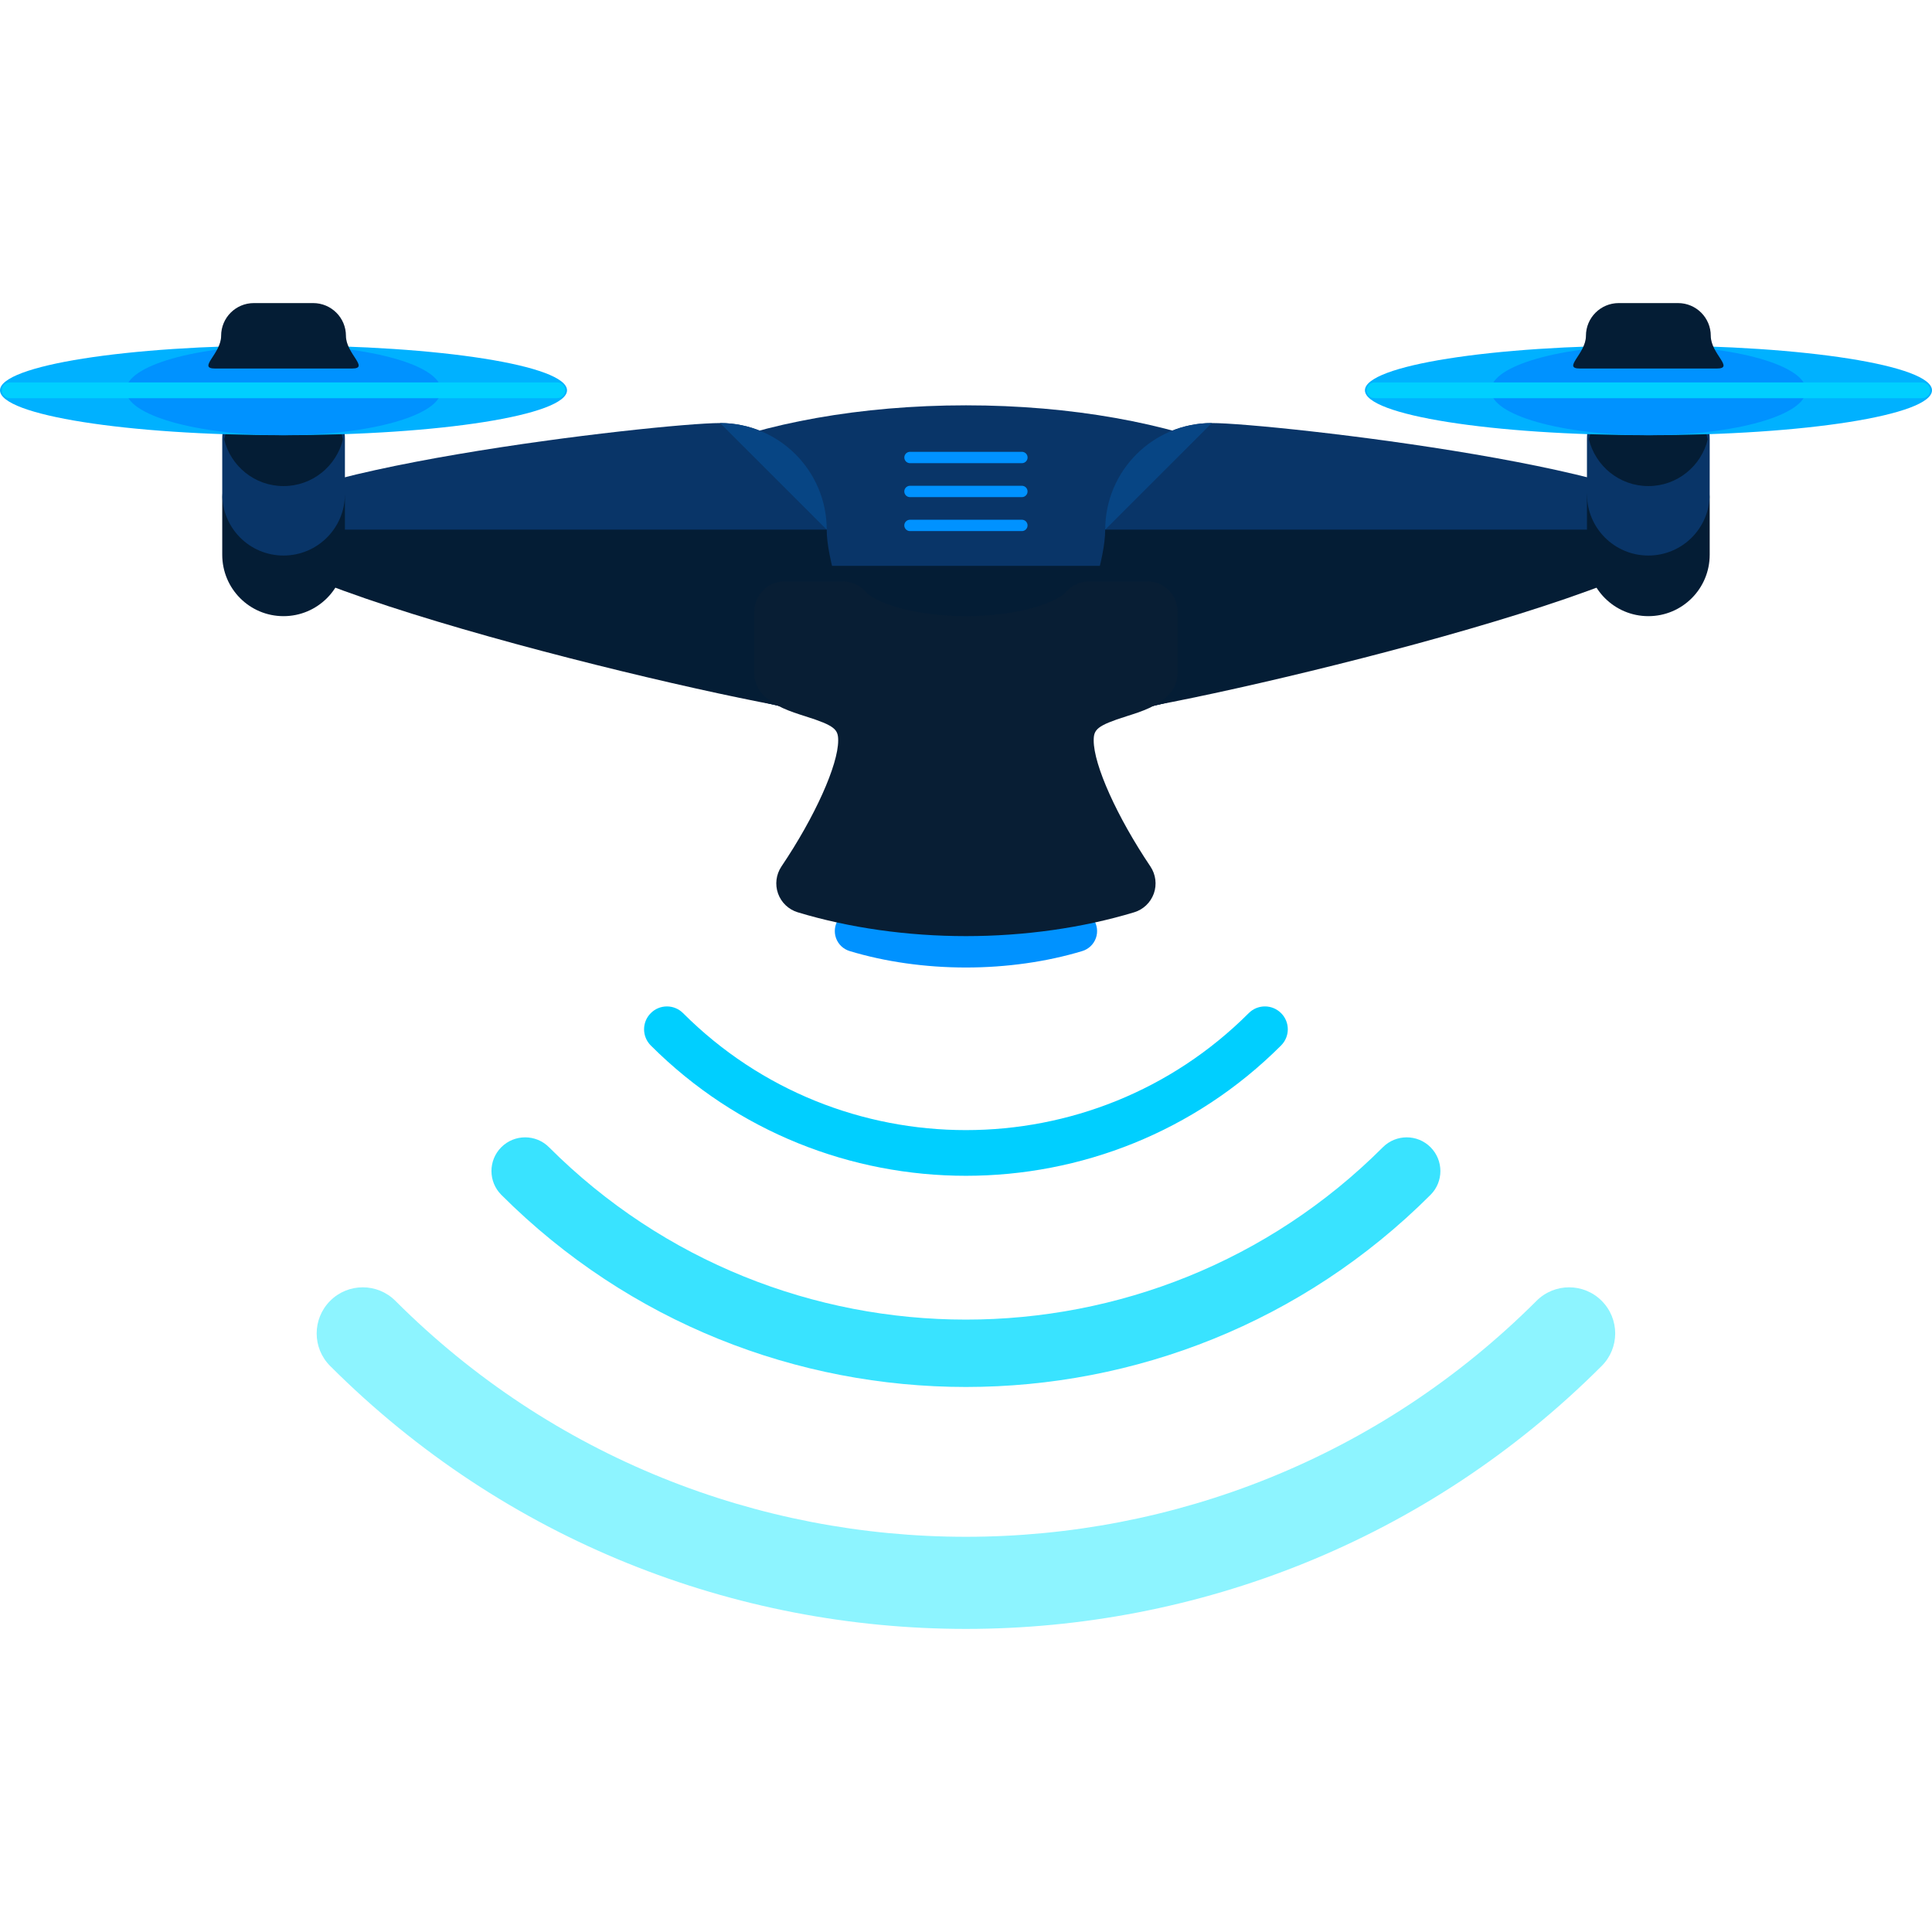 <svg width="64" height="64" viewBox="0 0 64 64" fill="none" xmlns="http://www.w3.org/2000/svg">
<path d="M35.289 28.8H28.708C28.479 29.31 28.155 29.89 27.772 30.456C27.649 30.64 27.621 30.868 27.694 31.075C27.768 31.282 27.934 31.44 28.145 31.505C29.325 31.862 30.657 32.05 31.998 32.05C33.339 32.05 34.672 31.862 35.852 31.505C36.062 31.441 36.229 31.282 36.303 31.075C36.376 30.868 36.347 30.639 36.225 30.456C35.842 29.89 35.518 29.31 35.289 28.8Z" fill="#0092FF"/>
<path d="M31.999 24.062C39.014 24.062 44.701 21.682 44.701 18.745C44.701 15.808 39.014 13.427 31.999 13.427C24.983 13.427 19.296 15.808 19.296 18.745C19.296 21.682 24.983 24.062 31.999 24.062Z" fill="#093568"/>
<path d="M44.701 18.745C44.701 21.683 39.013 24.062 31.998 24.062C24.984 24.062 19.296 21.681 19.296 18.745" fill="#041D35"/>
<path d="M27.386 17.545C27.386 19.496 25.807 21.078 23.853 21.078C21.905 21.078 7.908 19.496 7.908 17.545C7.908 15.596 21.905 14.014 23.853 14.014C25.807 14.014 27.386 15.596 27.386 17.545Z" fill="#093568"/>
<path d="M23.853 14.014C25.807 14.014 27.386 15.596 27.386 17.545Z" fill="#074584"/>
<path d="M27.386 17.545C27.386 19.496 29.658 23.647 27.707 23.647C25.756 23.647 7.906 19.497 7.906 17.545" fill="#041D35"/>
<path d="M11.426 18.376C11.426 19.501 10.515 20.411 9.392 20.411C8.267 20.411 7.362 19.501 7.362 18.376V16.556C7.362 15.433 8.267 14.523 9.392 14.523C10.515 14.523 11.426 15.433 11.426 16.556V18.376V18.376Z" fill="#041D35"/>
<path d="M11.426 16.37C11.426 17.493 10.515 18.403 9.392 18.403C8.267 18.403 7.362 17.493 7.362 16.37V14.55C7.362 13.427 8.267 12.515 9.392 12.515C10.515 12.515 11.426 13.427 11.426 14.55V16.37V16.37Z" fill="#093568"/>
<path d="M7.424 14.549C7.639 15.44 8.435 16.102 9.393 16.102C10.35 16.102 11.145 15.44 11.363 14.549C11.146 13.66 10.35 12.996 9.393 12.996C8.436 12.996 7.639 13.661 7.424 14.549Z" fill="#041D35"/>
<path d="M9.392 14.416C14.578 14.416 18.783 13.751 18.783 12.93C18.783 12.109 14.578 11.444 9.392 11.444C4.205 11.444 0 12.109 0 12.93C0 13.751 4.205 14.416 9.392 14.416Z" fill="#00B1FF"/>
<path d="M9.393 14.416C12.274 14.416 14.61 13.751 14.61 12.93C14.61 12.109 12.274 11.444 9.393 11.444C6.511 11.444 4.175 12.109 4.175 12.93C4.175 13.751 6.511 14.416 9.393 14.416Z" fill="#0092FF"/>
<path d="M18.724 12.93C18.724 13.075 18.609 13.19 18.463 13.19H0.32C0.177 13.19 0.061 13.075 0.061 12.93C0.061 12.785 0.177 12.668 0.32 12.668H18.463C18.608 12.668 18.724 12.786 18.724 12.93Z" fill="#00CFFF"/>
<path d="M11.46 11.126C11.46 11.722 12.259 12.208 11.658 12.208H7.125C6.527 12.208 7.325 11.722 7.325 11.126C7.325 10.524 7.81 10.04 8.409 10.04H10.374C10.973 10.04 11.46 10.524 11.46 11.126Z" fill="#041D35"/>
<path d="M36.611 17.545C36.611 19.496 38.19 21.078 40.143 21.078C42.092 21.078 56.089 19.496 56.089 17.545C56.089 15.596 42.092 14.014 40.143 14.014C38.19 14.014 36.611 15.596 36.611 17.545Z" fill="#093568"/>
<path d="M40.144 14.014C38.191 14.014 36.612 15.596 36.612 17.545Z" fill="#074584"/>
<path d="M36.611 17.545C36.611 19.496 34.338 23.647 36.289 23.647C38.24 23.647 56.09 19.497 56.09 17.545" fill="#041D35"/>
<path d="M52.57 18.376C52.57 19.501 53.481 20.411 54.604 20.411C55.728 20.411 56.636 19.501 56.636 18.376V16.556C56.636 15.433 55.728 14.523 54.604 14.523C53.481 14.523 52.57 15.433 52.57 16.556V18.376Z" fill="#041D35"/>
<path d="M52.57 16.37C52.57 17.493 53.481 18.403 54.604 18.403C55.728 18.403 56.636 17.493 56.636 16.37V14.55C56.636 13.427 55.728 12.515 54.604 12.515C53.481 12.515 52.57 13.427 52.57 14.55V16.37Z" fill="#093568"/>
<path d="M56.573 14.549C56.358 15.44 55.56 16.102 54.604 16.102C53.648 16.102 52.85 15.44 52.633 14.549C52.85 13.66 53.648 12.996 54.604 12.996C55.56 12.997 56.358 13.661 56.573 14.549Z" fill="#041D35"/>
<path d="M54.607 14.416C59.795 14.416 64 13.751 64 12.93C64 12.109 59.795 11.444 54.607 11.444C49.42 11.444 45.215 12.109 45.215 12.93C45.215 13.751 49.42 14.416 54.607 14.416Z" fill="#00B1FF"/>
<path d="M54.607 14.416C57.489 14.416 59.825 13.751 59.825 12.93C59.825 12.109 57.489 11.444 54.607 11.444C51.726 11.444 49.39 12.109 49.39 12.93C49.39 13.751 51.726 14.416 54.607 14.416Z" fill="#0092FF"/>
<path d="M45.273 12.93C45.273 13.075 45.388 13.19 45.534 13.19H63.677C63.82 13.19 63.936 13.075 63.936 12.93C63.936 12.785 63.82 12.668 63.677 12.668H45.534C45.389 12.668 45.273 12.786 45.273 12.93Z" fill="#00CFFF"/>
<path d="M52.536 11.126C52.536 11.722 51.737 12.208 52.338 12.208H56.872C57.47 12.208 56.672 11.722 56.672 11.126C56.672 10.524 56.186 10.04 55.588 10.04H53.622C53.024 10.04 52.536 10.524 52.536 11.126Z" fill="#041D35"/>
<path d="M38.008 19.26H36.07C35.776 19.26 35.496 19.391 35.306 19.615C35.035 19.935 33.795 20.41 31.997 20.41C30.199 20.41 28.962 19.934 28.691 19.615C28.5 19.39 28.221 19.26 27.926 19.26H25.989C25.436 19.26 24.989 19.707 24.989 20.26V22.308C24.989 22.563 25.087 22.808 25.26 22.995C25.642 23.398 26.171 23.567 26.682 23.729C27.66 24.038 27.766 24.165 27.766 24.528C27.766 25.342 26.994 27.06 25.885 28.705C25.709 28.969 25.667 29.301 25.774 29.6C25.881 29.899 26.123 30.129 26.426 30.221C28.132 30.737 30.059 31.01 31.998 31.01C33.937 31.01 35.864 30.737 37.57 30.221C37.874 30.129 38.114 29.899 38.222 29.6C38.328 29.301 38.286 28.969 38.11 28.705C37.003 27.06 36.23 25.343 36.23 24.528C36.23 24.165 36.336 24.038 37.312 23.729C37.824 23.567 38.353 23.399 38.735 22.995C38.909 22.809 39.006 22.563 39.006 22.308V20.26C39.008 19.708 38.56 19.26 38.008 19.26Z" fill="#081E34"/>
<path d="M34.04 15.155C34.04 15.259 33.956 15.343 33.852 15.343H30.145C30.041 15.343 29.957 15.259 29.957 15.155C29.957 15.051 30.041 14.967 30.145 14.967H33.852C33.956 14.967 34.04 15.051 34.04 15.155Z" fill="#0092FF"/>
<path d="M34.039 16.28C34.039 16.384 33.955 16.468 33.851 16.468H30.145C30.041 16.468 29.956 16.384 29.956 16.28C29.956 16.176 30.041 16.092 30.145 16.092H33.851C33.956 16.092 34.039 16.176 34.039 16.28Z" fill="#0092FF"/>
<path d="M34.039 17.405C34.039 17.509 33.955 17.593 33.851 17.593H30.145C30.041 17.593 29.956 17.509 29.956 17.405C29.956 17.301 30.041 17.217 30.145 17.217H33.851C33.956 17.217 34.039 17.301 34.039 17.405Z" fill="#0092FF"/>
<path d="M10.938 43.091C11.533 42.495 12.501 42.495 13.097 43.091C23.518 53.514 40.476 53.514 50.9 43.091C51.496 42.495 52.462 42.495 53.057 43.091C53.655 43.688 53.655 44.655 53.057 45.25C41.445 56.863 22.549 56.863 10.937 45.25C10.341 44.656 10.341 43.689 10.938 43.091Z" fill="#8DF4FF"/>
<path d="M16.606 38.003C17.042 37.567 17.751 37.567 18.186 38.003C25.801 45.617 38.195 45.617 45.81 38.003C46.246 37.567 46.953 37.567 47.388 38.003C47.823 38.439 47.824 39.146 47.388 39.581C38.902 48.066 25.094 48.068 16.607 39.581C16.172 39.146 16.171 38.439 16.606 38.003Z" fill="#39E3FF"/>
<path d="M21.558 33.562C21.853 33.265 22.332 33.265 22.628 33.562C27.794 38.728 36.201 38.728 41.367 33.56C41.663 33.265 42.142 33.265 42.438 33.562C42.734 33.857 42.734 34.335 42.438 34.632C36.681 40.388 27.315 40.39 21.557 34.632C21.262 34.335 21.262 33.857 21.558 33.562Z" fill="#00CFFF"/>
</svg>
